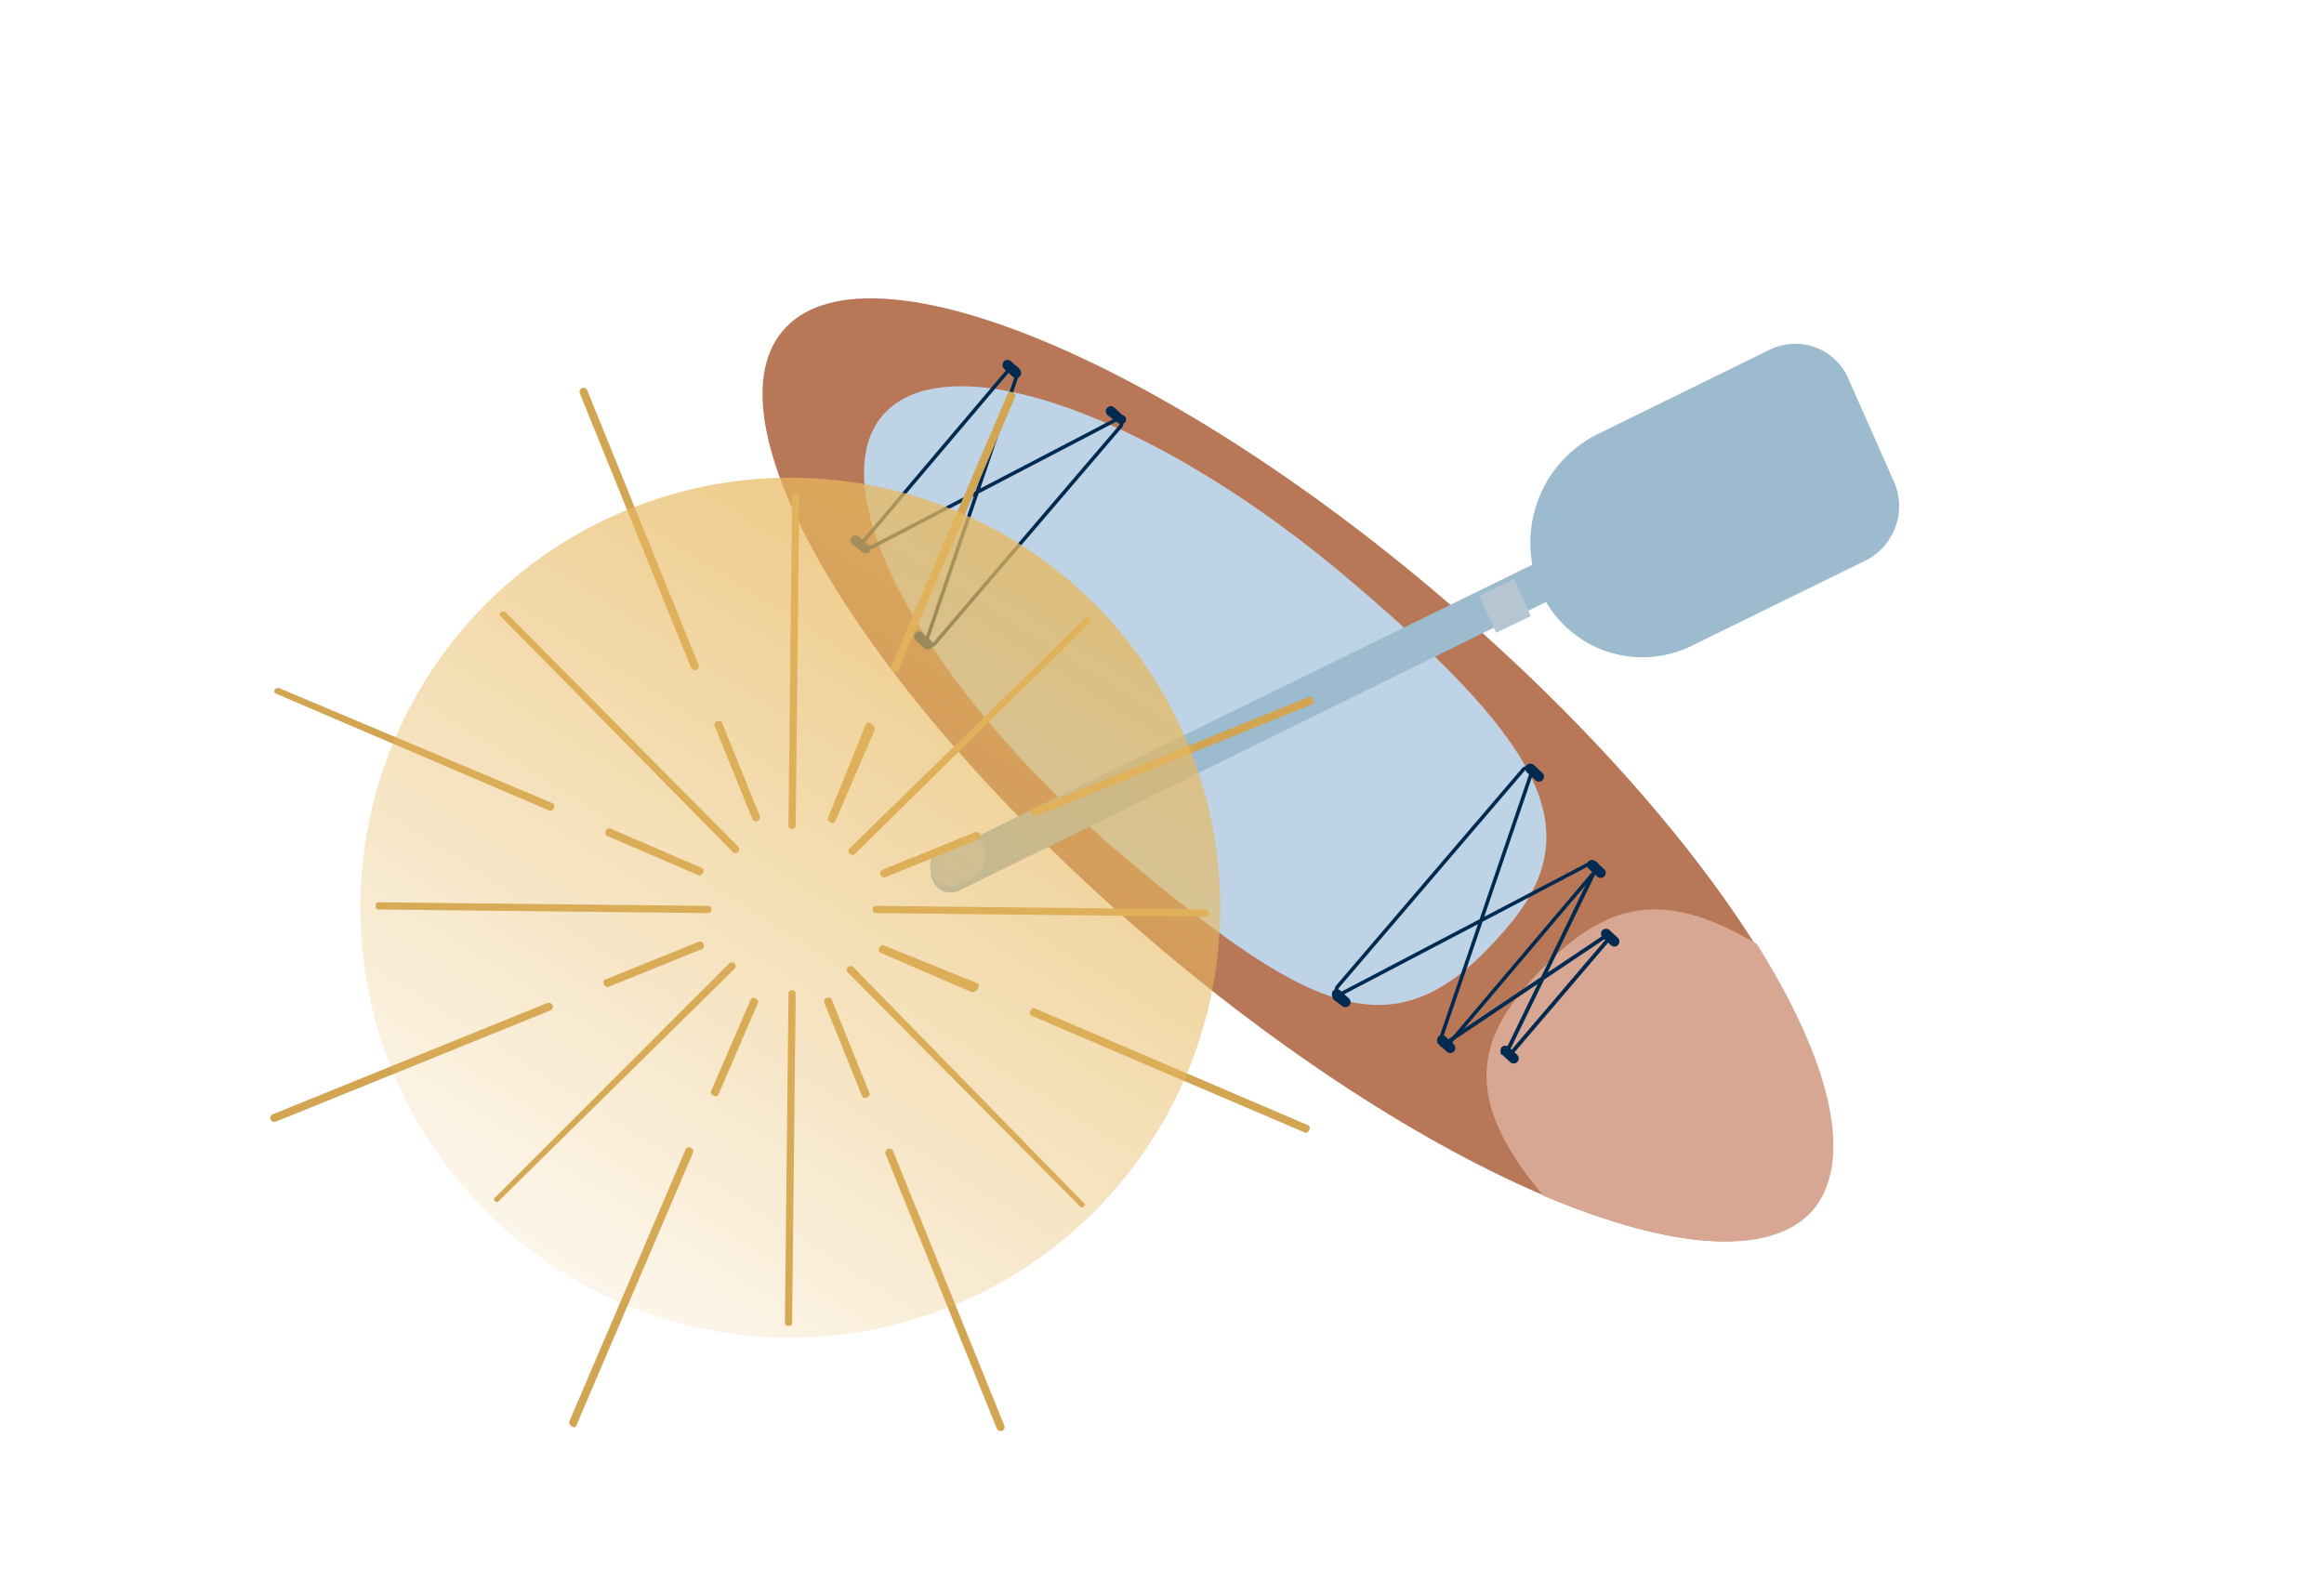 <svg id="sup-hanabi" xmlns="http://www.w3.org/2000/svg" xmlns:xlink="http://www.w3.org/1999/xlink" width="129.186" height="87.213" viewBox="0 0 129.186 87.213">
  <defs>
    <linearGradient id="未命名漸層_2" data-name="未命名漸層 2" x1="26.001" y1="13.195" x2="66.079" y2="76.368" gradientTransform="matrix(1, 0, 0, -1, 0, 91.915)" gradientUnits="userSpaceOnUse">
      <stop offset="0" stop-color="#e7b85e" stop-opacity="0"/>
      <stop offset="1" stop-color="#e7b85e"/>
    </linearGradient>
  </defs>
  <title>sup-hanabi</title>
  <rect id="frame" width="129.186" height="87.213" style="fill: none"/>
  <g id="ship">
    <path d="M100.714,67.214c4.483-5.25-4.685-20.439-20.477-33.925s-32.229-20.162-36.713-14.912,4.685,20.439,20.477,33.925S96.231,72.464,100.714,67.214Z" style="fill: #b87757"/>
    <path d="M75.251,32.578c10.899,9.285,12.798,13.854,8.407,18.962-5.849,6.844-10.131,5.262-21.129-4.009s-16.902-20.317-13.367-24.386S64.338,23.194,75.251,32.578Z" style="fill: #bed3e5;stroke: #bed3e5;stroke-miterlimit: 10;stroke-width: 0.216px"/>
    <path d="M47.897,30.212l8.247-9.732c.168-.227.509.025.44.237L51.527,35.532c-.069.213.272.465.44.237l10.324-12.066c.168-.227-.074-.494-.257-.366l-13.879,7.24C47.971,30.706,47.729,30.439,47.897,30.212Z" style="fill: none;stroke: #002a50;stroke-miterlimit: 10;stroke-width: 0.201px"/>
    <path d="M56.713,20.901a.304.304,0,0,1-.396.059l-.47-.435a.283.283,0,1,1,.336-.455l.47.435A.304.304,0,0,1,56.713,20.901Z" style="fill: #002a50"/>
    <path d="M48.367,30.644a.304.304,0,0,1-.396.059l-.569-.42a.283.283,0,1,1,.336-.455l.47.435A.247.247,0,0,1,48.367,30.644Z" style="fill: #002a50"/>
    <path d="M51.799,35.995a.304.304,0,0,1-.396.059l-.47-.435a.283.283,0,1,1,.336-.455l.47.435A.304.304,0,0,1,51.799,35.995Z" style="fill: #002a50"/>
    <path d="M62.558,23.461a.304.304,0,0,1-.396.059l-.569-.42a.283.283,0,1,1,.336-.455l.47.435A.247.247,0,0,1,62.558,23.461Z" style="fill: #002a50"/>
    <path d="M79.925,57.661a.304.304,0,0,1,.396-.059l.47.435a.283.283,0,0,1-.336.455l-.47-.435C79.871,57.973,79.856,57.874,79.925,57.661Z" style="fill: #002a50"/>
    <path d="M88.269,47.915a.304.304,0,0,1,.396-.059l.47.435a.283.283,0,1,1-.336.455l-.47-.435A.304.304,0,0,1,88.269,47.915Z" style="fill: #002a50"/>
    <path d="M84.839,42.563a.304.304,0,0,1,.396-.059l.47.435a.283.283,0,1,1-.336.455l-.47-.435A.304.304,0,0,1,84.839,42.563Z" style="fill: #002a50"/>
    <path d="M74.082,55.099a.304.304,0,0,1,.396-.059l.47.435a.283.283,0,1,1-.336.455l-.455-.336A.446.446,0,0,1,74.082,55.099Z" style="fill: #002a50"/>
    <path d="M100.783,67.271c2.314-2.774.988-8.238-3.131-14.799-5.326-3.144-8.658-2.442-12.797,2.325-3.1,3.6-3.12,6.839.945,11.689C92.921,69.462,98.454,69.946,100.783,67.271Z" style="fill: #d7a793"/>
    <path d="M88.74,48.349l-8.247,9.732c-.168.227-.509-.025-.44-.237l5.057-14.815c.069-.213-.272-.465-.44-.237l-10.324,12.066c-.168.227.074.494.257.366l13.78-7.225C88.666,47.855,88.908,48.122,88.74,48.349Z" style="fill: none;stroke: #002a50;stroke-miterlimit: 10;stroke-width: 0.201px"/>
    <path d="M83.449,58.243a.304.304,0,0,1,.396-.059l.47.435a.283.283,0,0,1-.336.455l-.47-.435C83.409,58.654,83.38,58.456,83.449,58.243Z" style="fill: #002a50"/>
    <path d="M89.046,51.743a.304.304,0,0,1,.396-.059l.47.435a.283.283,0,0,1-.336.455l-.47-.435A.304.304,0,0,1,89.046,51.743Z" style="fill: #002a50"/>
    <path d="M88.572,48.577l-4.712,9.707c-.069.213.143.282.228.168l5.246-6.147c.084-.114-.044-.297-.227-.168l-8.544,5.731" style="fill: none;stroke: #002a50;stroke-miterlimit: 10;stroke-width: 0.216px"/>
  </g>
  <g id="paddle">
    <path d="M89.747,31.593l-36.413,17.917a1.081,1.081,0,0,1-1.49-.566,1.175,1.175,0,0,1,.612-1.532l36.496-17.866a1.081,1.081,0,0,1,1.49.566A1.279,1.279,0,0,1,89.747,31.593Z" style="fill: #9dbbce"/>
    <path d="M103.634,31.196l-9.492,4.656a6.204,6.204,0,0,1-8.517-3.007,6.735,6.735,0,0,1,3.273-8.754l9.492-4.656a3.211,3.211,0,0,1,4.285,1.46l2.636,5.949A3.385,3.385,0,0,1,103.634,31.196Z" style="fill: #9dbbce"/>
    <path d="M54.081,48.818l-.794.346a1.084,1.084,0,0,1-1.494-.567,1.178,1.178,0,0,1,.613-1.537l.848-.433a1.084,1.084,0,0,1,1.494.567A1.422,1.422,0,0,1,54.081,48.818Z" style="fill: #b5c6d2"/>
    <path d="M84.158,32.194l-1.931.931.938,2.054,1.931-.931Z" style="fill: #b5c6d2"/>
  </g>
  <g id="hanabi">
    <path d="M39.729,40.358l2.1,5.2a.225.225,0,0,0,.4-.2l-2.1-5.2C40.029,39.958,39.629,40.158,39.729,40.358Z" style="fill: #d2a553"/>
    <path d="M32.229,21.86l6.2,15.3a.225.225,0,0,0,.4-.2l-6.2-15.3A.225.225,0,0,0,32.229,21.86Z" style="fill: #d2a553"/>
    <path d="M33.729,46.46l5.1,2.2c.2.1.4-.3.2-.4l-5.1-2.2C33.729,45.96,33.529,46.36,33.729,46.46Z" style="fill: #d2a553"/>
    <path d="M15.331,38.56l15.2,6.5c.2.1.4-.3.2-.4l-15.2-6.4C15.331,38.16,15.131,38.46,15.331,38.56Z" style="fill: #d2a553"/>
    <path d="M33.828,54.861l5.2-2.1a.225.225,0,0,0-.2-.4l-5.2,2.1C33.428,54.561,33.628,54.961,33.828,54.861Z" style="fill: #d2a553"/>
    <path d="M15.329,62.359l15.3-6.2a.225.225,0,0,0-.2-.4l-15.3,6.2A.225.225,0,0,0,15.329,62.359Z" style="fill: #d2a553"/>
    <path d="M39.93,60.861l2.2-5.1c.1-.2-.3-.4-.4-.2l-2.2,5.1C39.43,60.861,39.83,61.061,39.93,60.861Z" style="fill: #d2a553"/>
    <path d="M32.031,79.262l6.5-15.2c.1-.2-.3-.4-.4-.2l-6.5,15.2C31.631,79.262,31.931,79.462,32.031,79.262Z" style="fill: #d2a553"/>
    <path d="M48.33,60.759l-2.1-5.2a.225.225,0,0,0-.4.2l2.1,5.2C48.03,61.159,48.43,60.959,48.33,60.759Z" style="fill: #d2a553"/>
    <path d="M55.829,79.257l-6.2-15.3a.225.225,0,0,0-.4.2l6.2,15.3A.225.225,0,0,0,55.829,79.257Z" style="fill: #d2a553"/>
    <path d="M54.329,54.66l-5.2-2.1c-.2-.1-.4.3-.2.4l5.1,2.2C54.329,55.16,54.529,54.76,54.329,54.66Z" style="fill: #d2a553"/>
    <path d="M72.727,62.56l-15.2-6.5c-.2-.1-.4.3-.2.4l15.2,6.5C72.727,63.06,72.927,62.66,72.727,62.56Z" style="fill: #d2a553"/>
    <path d="M54.228,46.259l-5.2,2.1a.225.225,0,0,0,.2.4l5.2-2.1C54.628,46.559,54.428,46.159,54.228,46.259Z" style="fill: #d2a553"/>
    <path d="M72.726,38.759l-15.3,6.2a.225.225,0,0,0,.2.4l15.3-6.2A.225.225,0,0,0,72.726,38.759Z" style="fill: #d2a553"/>
    <path d="M48.13,40.262l-2.1,5.2c-.1.2.3.4.4.2l2.2-5.1C48.63,40.262,48.23,40.062,48.13,40.262Z" style="fill: #d2a553"/>
    <path d="M56.03,21.862l-6.5,15.2c-.1.2.3.4.4.2l6.5-15.2C56.53,21.862,56.13,21.662,56.03,21.862Z" style="fill: #d2a553"/>
    <path d="M44.03,27.562l-.2,18.3a.201.201,0,1,0,.4,0l.2-18.3C44.43,27.362,44.03,27.362,44.03,27.562Z" style="fill: #d2a553"/>
    <path d="M27.83,34.261l12.9,13.1a.212.212,0,0,0,.3-.3l-12.9-13C27.93,33.861,27.63,34.161,27.83,34.261Z" style="fill: #d2a553"/>
    <path d="M21.031,50.562l18.3.2a.201.201,0,1,0,0-.4l-18.3-.2C20.831,50.162,20.831,50.562,21.031,50.562Z" style="fill: #d2a553"/>
    <path d="M27.73,66.763l13.1-12.9a.212.212,0,0,0-.3-.3l-13,13C27.33,66.663,27.63,66.963,27.73,66.763Z" style="fill: #d2a553"/>
    <path d="M44.031,73.562l.2-18.3a.201.201,0,1,0-.4,0l-.2,18.3C43.631,73.762,44.031,73.762,44.031,73.562Z" style="fill: #d2a553"/>
    <path d="M60.23,66.863l-12.8-13.1a.212.212,0,0,0-.3.3l12.9,13C60.13,67.263,60.43,66.963,60.23,66.863Z" style="fill: #d2a553"/>
    <path d="M67.031,50.561l-18.3-.2a.201.201,0,1,0,0,.4l18.3.2C67.231,50.961,67.231,50.561,67.031,50.561Z" style="fill: #d2a553"/>
    <path d="M60.332,34.362l-13.1,12.8a.212.212,0,0,0,.3.3l13.1-12.9C60.732,34.462,60.432,34.162,60.332,34.362Z" style="fill: #d2a553"/>
    <path d="M43.929,74.36a23.9,23.9,0,1,0-23.9-23.9A23.9,23.9,0,0,0,43.929,74.36Z" style="fill: url(#未命名漸層_2)"/>
  </g>
</svg>
